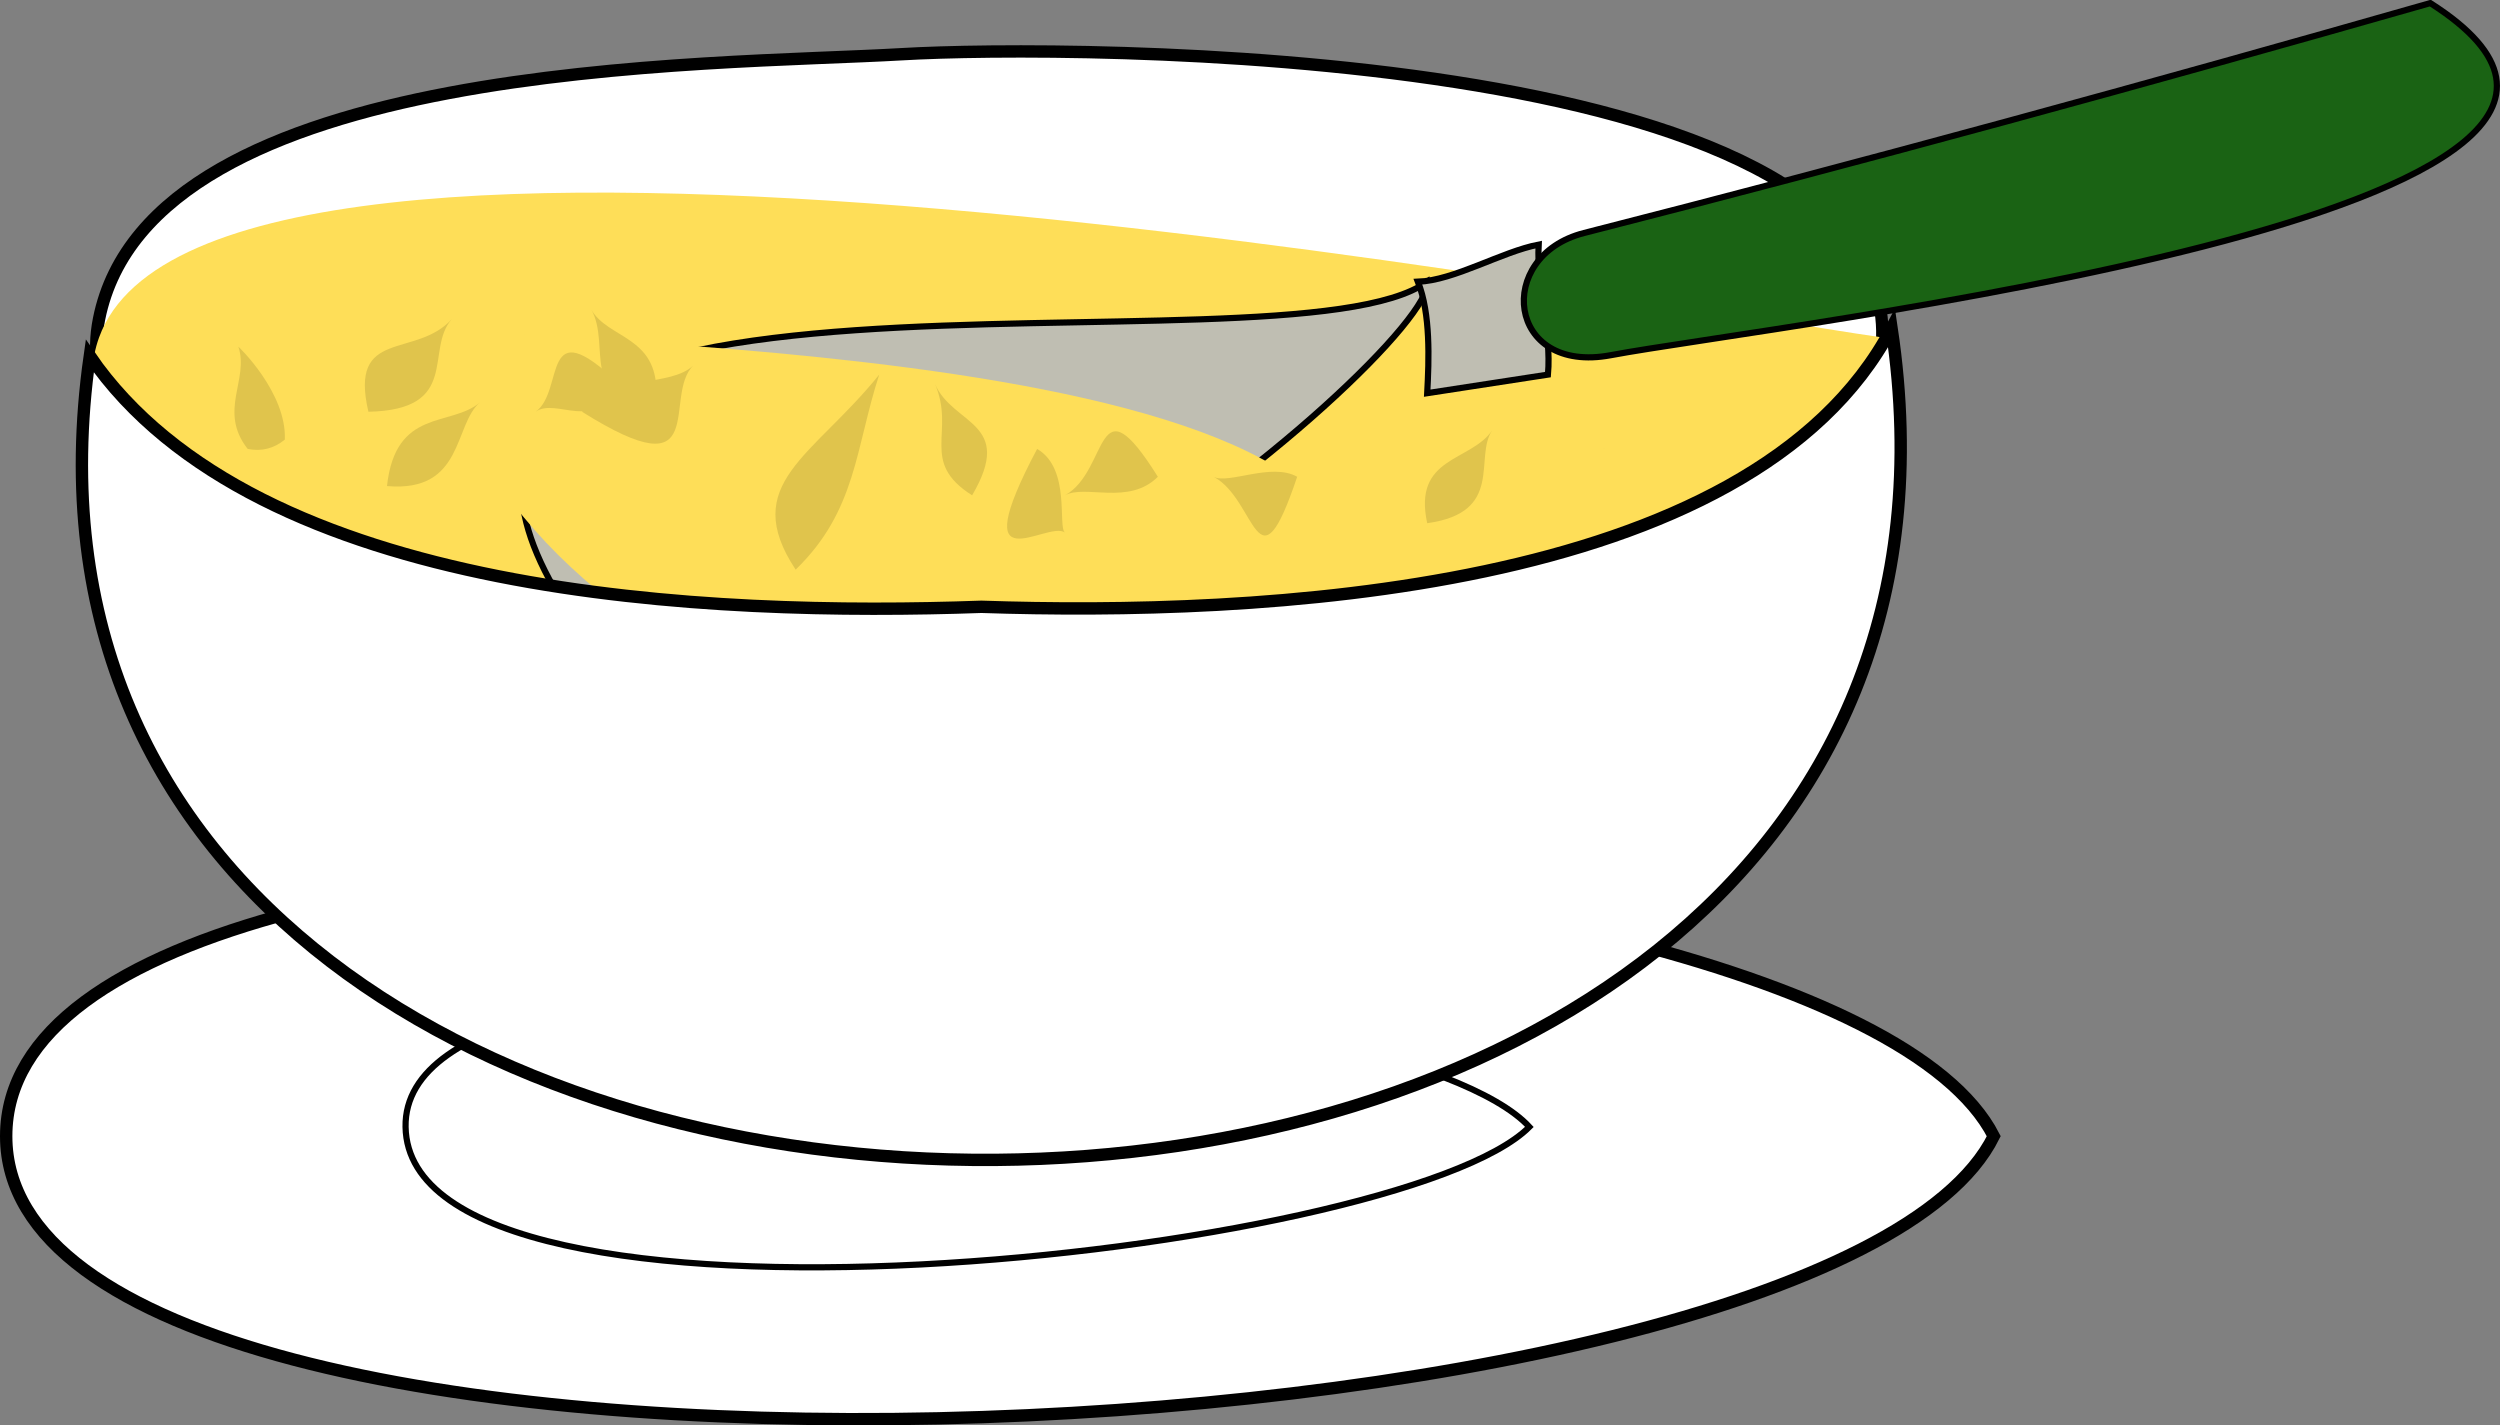 <svg xmlns="http://www.w3.org/2000/svg" xmlns:xlink="http://www.w3.org/1999/xlink" version="1.1" id="Layer_1" x="0px" y="0px" enable-background="new 0 0 822.05 841.89" xml:space="preserve" viewBox="309.25 365.14 201.88 115.1">
<rect x="309.25" y="365.14" width="201.88" height="115.1" fill="#808080" stroke="none"/>
<path fill-rule="evenodd" clip-rule="evenodd" fill="#FFFFFF" stroke="#000000" stroke-linecap="square" stroke-miterlimit="10" d="  M470.25,456.89c-13.36,27.021-160.5,33.739-160.5,0C309.75,422.875,456.661,430.278,470.25,456.89z"/>
<path fill-rule="evenodd" clip-rule="evenodd" fill="#FFFFFF" stroke="#000000" stroke-width="0.5" stroke-linecap="square" stroke-miterlimit="10" d="  M432.75,456.14c-10.372,10.442-90.431,19.177-90.75,0C341.69,437.553,422.357,444.839,432.75,456.14z"/>
<path fill-rule="evenodd" clip-rule="evenodd" fill="#FFFFFF" stroke="#000000" stroke-linecap="square" stroke-miterlimit="10" d="  M388.5,414.89c12.804-0.674,72.184-0.117,72.75-22.5c0.602-23.744-66.104-23.641-79.125-22.875  c-15.379,0.905-60.665,0.326-64.875,21.375C312.725,413.515,376.602,414.229,388.5,414.89z"/>
<path fill-rule="evenodd" clip-rule="evenodd" fill="#FEDE58" d="M461.25,392.39c7.304,43.518-154.688,29.526-144,0  C326.244,367.543,441.406,389.566,461.25,392.39z"/>
<path fill-rule="evenodd" clip-rule="evenodd" fill="#BFBEB2" stroke="#000000" stroke-width="0.5" stroke-linecap="square" stroke-miterlimit="10" d="  M424.5,387.89c-11.418,8.33-88.153-6.14-70.5,24.75C370.158,440.914,425.426,393.238,424.5,387.89z"/>
<path fill-rule="evenodd" clip-rule="evenodd" fill="#BFBEB2" stroke="#000000" stroke-width="0.5" stroke-linecap="square" stroke-miterlimit="10" d="  M423.75,387.89c1.033,2.589,0.894,6.268,0.75,9c3.25-0.5,6.5-1,9.75-1.5c0.304-3.428-0.937-7.038-0.75-10.5  C430.527,385.464,426.662,387.792,423.75,387.89z"/>
<path fill-rule="evenodd" clip-rule="evenodd" fill="#1A6314" stroke="#000000" stroke-width="0.5" stroke-linecap="square" stroke-miterlimit="10" d="  M505.5,365.39c26.597,16.918-53.438,26.022-66.164,28.43c-8.421,1.593-9.45-8.007-2.17-9.866  C460.066,378.107,482.774,371.883,505.5,365.39z"/>
<path fill-rule="evenodd" clip-rule="evenodd" fill="#FEDE58" d="M345.75,391.64c12.46,1.723,92.161,1.745,68.25,29.25  C397.694,439.647,343.937,415.615,345.75,391.64z"/>
<path fill-rule="evenodd" clip-rule="evenodd" fill="#F0EF82" d="M441,374.39L441,374.39L441,374.39z"/>
<line fill="none" stroke="#000000" stroke-width="0.75" stroke-linecap="square" stroke-miterlimit="10" x1="441" y1="374.39" x2="441" y2="374.39"/>
<path fill-rule="evenodd" clip-rule="evenodd" fill="#E0C44C" d="M370.5,393.89C369.017,398.168,368.531,399.569,370.5,393.89  L370.5,393.89z"/>
<path fill-rule="evenodd" clip-rule="evenodd" fill="#E0C44C" d="M360.75,399.14C363.865,409.863,363.864,409.863,360.75,399.14  L360.75,399.14z"/>
<path fill-rule="evenodd" clip-rule="evenodd" fill="#E0C44C" d="M345.75,390.89c-2.244,2.491,0.766,7.34-6.75,7.5  C337.407,391.567,342.807,394.157,345.75,390.89z"/>
<path fill-rule="evenodd" clip-rule="evenodd" fill="#E0C44C" d="M407.25,403.64c1.202,0.632,4.663-1.176,6.75,0  C410.742,413.324,410.749,405.479,407.25,403.64z"/>
<path fill-rule="evenodd" clip-rule="evenodd" fill="#E0C44C" d="M429.75,399.89c-1.748,2.561-6.425,2.088-5.25,7.5  C430.776,406.518,428.249,402.088,429.75,399.89z"/>
<path fill-rule="evenodd" clip-rule="evenodd" fill="#E0C44C" d="M357,390.14c1.32,2.352,5.343,2.128,5.25,6.75  C355.881,397.781,358.642,393.064,357,390.14z"/>
<path fill-rule="evenodd" clip-rule="evenodd" fill="#E0C44C" d="M395.25,405.14c3.617-2.021,2.41-9.621,7.5-1.5  C400.398,405.991,396.875,404.232,395.25,405.14z"/>
<path fill-rule="evenodd" clip-rule="evenodd" fill="#E0C44C" d="M365.25,394.64c-1.904,1.823-6.45,0.63-9,3.75  C366.79,405.003,362.685,397.096,365.25,394.64z"/>
<path fill-rule="evenodd" clip-rule="evenodd" fill="#E0C44C" d="M352.5,398.39c1.707-1.203,4.821,1.813,6.75-2.25  C352.839,390.002,354.899,396.7,352.5,398.39z"/>
<path fill-rule="evenodd" clip-rule="evenodd" fill="#E0C44C" d="M384.75,396.14c1.443,3.364,6.491,3.049,3,9  C383.457,402.413,386.429,400.054,384.75,396.14z"/>
<path fill-rule="evenodd" clip-rule="evenodd" fill="#E0C44C" d="M351.75,397.64C354.976,407.872,354.801,407.316,351.75,397.64  L351.75,397.64z"/>
<path fill-rule="evenodd" clip-rule="evenodd" fill="#E0C44C" d="M348,397.64c-2.127,1.808-1.285,7.294-7.5,6.75  C341.194,398.064,345.644,399.643,348,397.64z"/>
<path fill-rule="evenodd" clip-rule="evenodd" fill="#E0C44C" d="M328.5,393.14c-0.015-0.045,3.909,3.71,3.75,7.5  c-0.888,0.724-1.888,0.974-3,0.75C326.839,398.316,329.391,395.8,328.5,393.14z"/>
<path fill-rule="evenodd" clip-rule="evenodd" fill="#E0C44C" d="M380.25,395.39c-5.35,6.645-11.337,8.803-6.75,15.75  C378.426,406.374,378.319,401.31,380.25,395.39z"/>
<path fill-rule="evenodd" clip-rule="evenodd" fill="#E0C44C" d="M374.25,411.14C373.222,406.824,372.499,403.788,374.25,411.14  L374.25,411.14z"/>
<path fill-rule="evenodd" clip-rule="evenodd" fill="#E0C44C" d="M395.25,408.14c-1.464-1.017-8.226,4.552-2.25-6.75  C395.745,402.985,394.639,407.715,395.25,408.14z"/>
<path fill-rule="evenodd" clip-rule="evenodd" fill="#E0C44C" d="M385.5,407.39C385.317,405.02,384.843,398.888,385.5,407.39  L385.5,407.39z"/>
<path fill-rule="evenodd" clip-rule="evenodd" fill="#E0C44C" d="M433.5,399.14C441.746,402.584,440.816,402.196,433.5,399.14  L433.5,399.14z"/>
<path fill-rule="evenodd" clip-rule="evenodd" fill="#FFFFFF" stroke="#000000" stroke-linecap="square" stroke-miterlimit="10" d="  M388.5,414.14c-21.596,0.767-58.504-0.604-72-20.25c-12.331,86.937,158.787,86.916,145.5-2.25  C450.637,413.251,410.328,414.875,388.5,414.14z"/>
</svg>